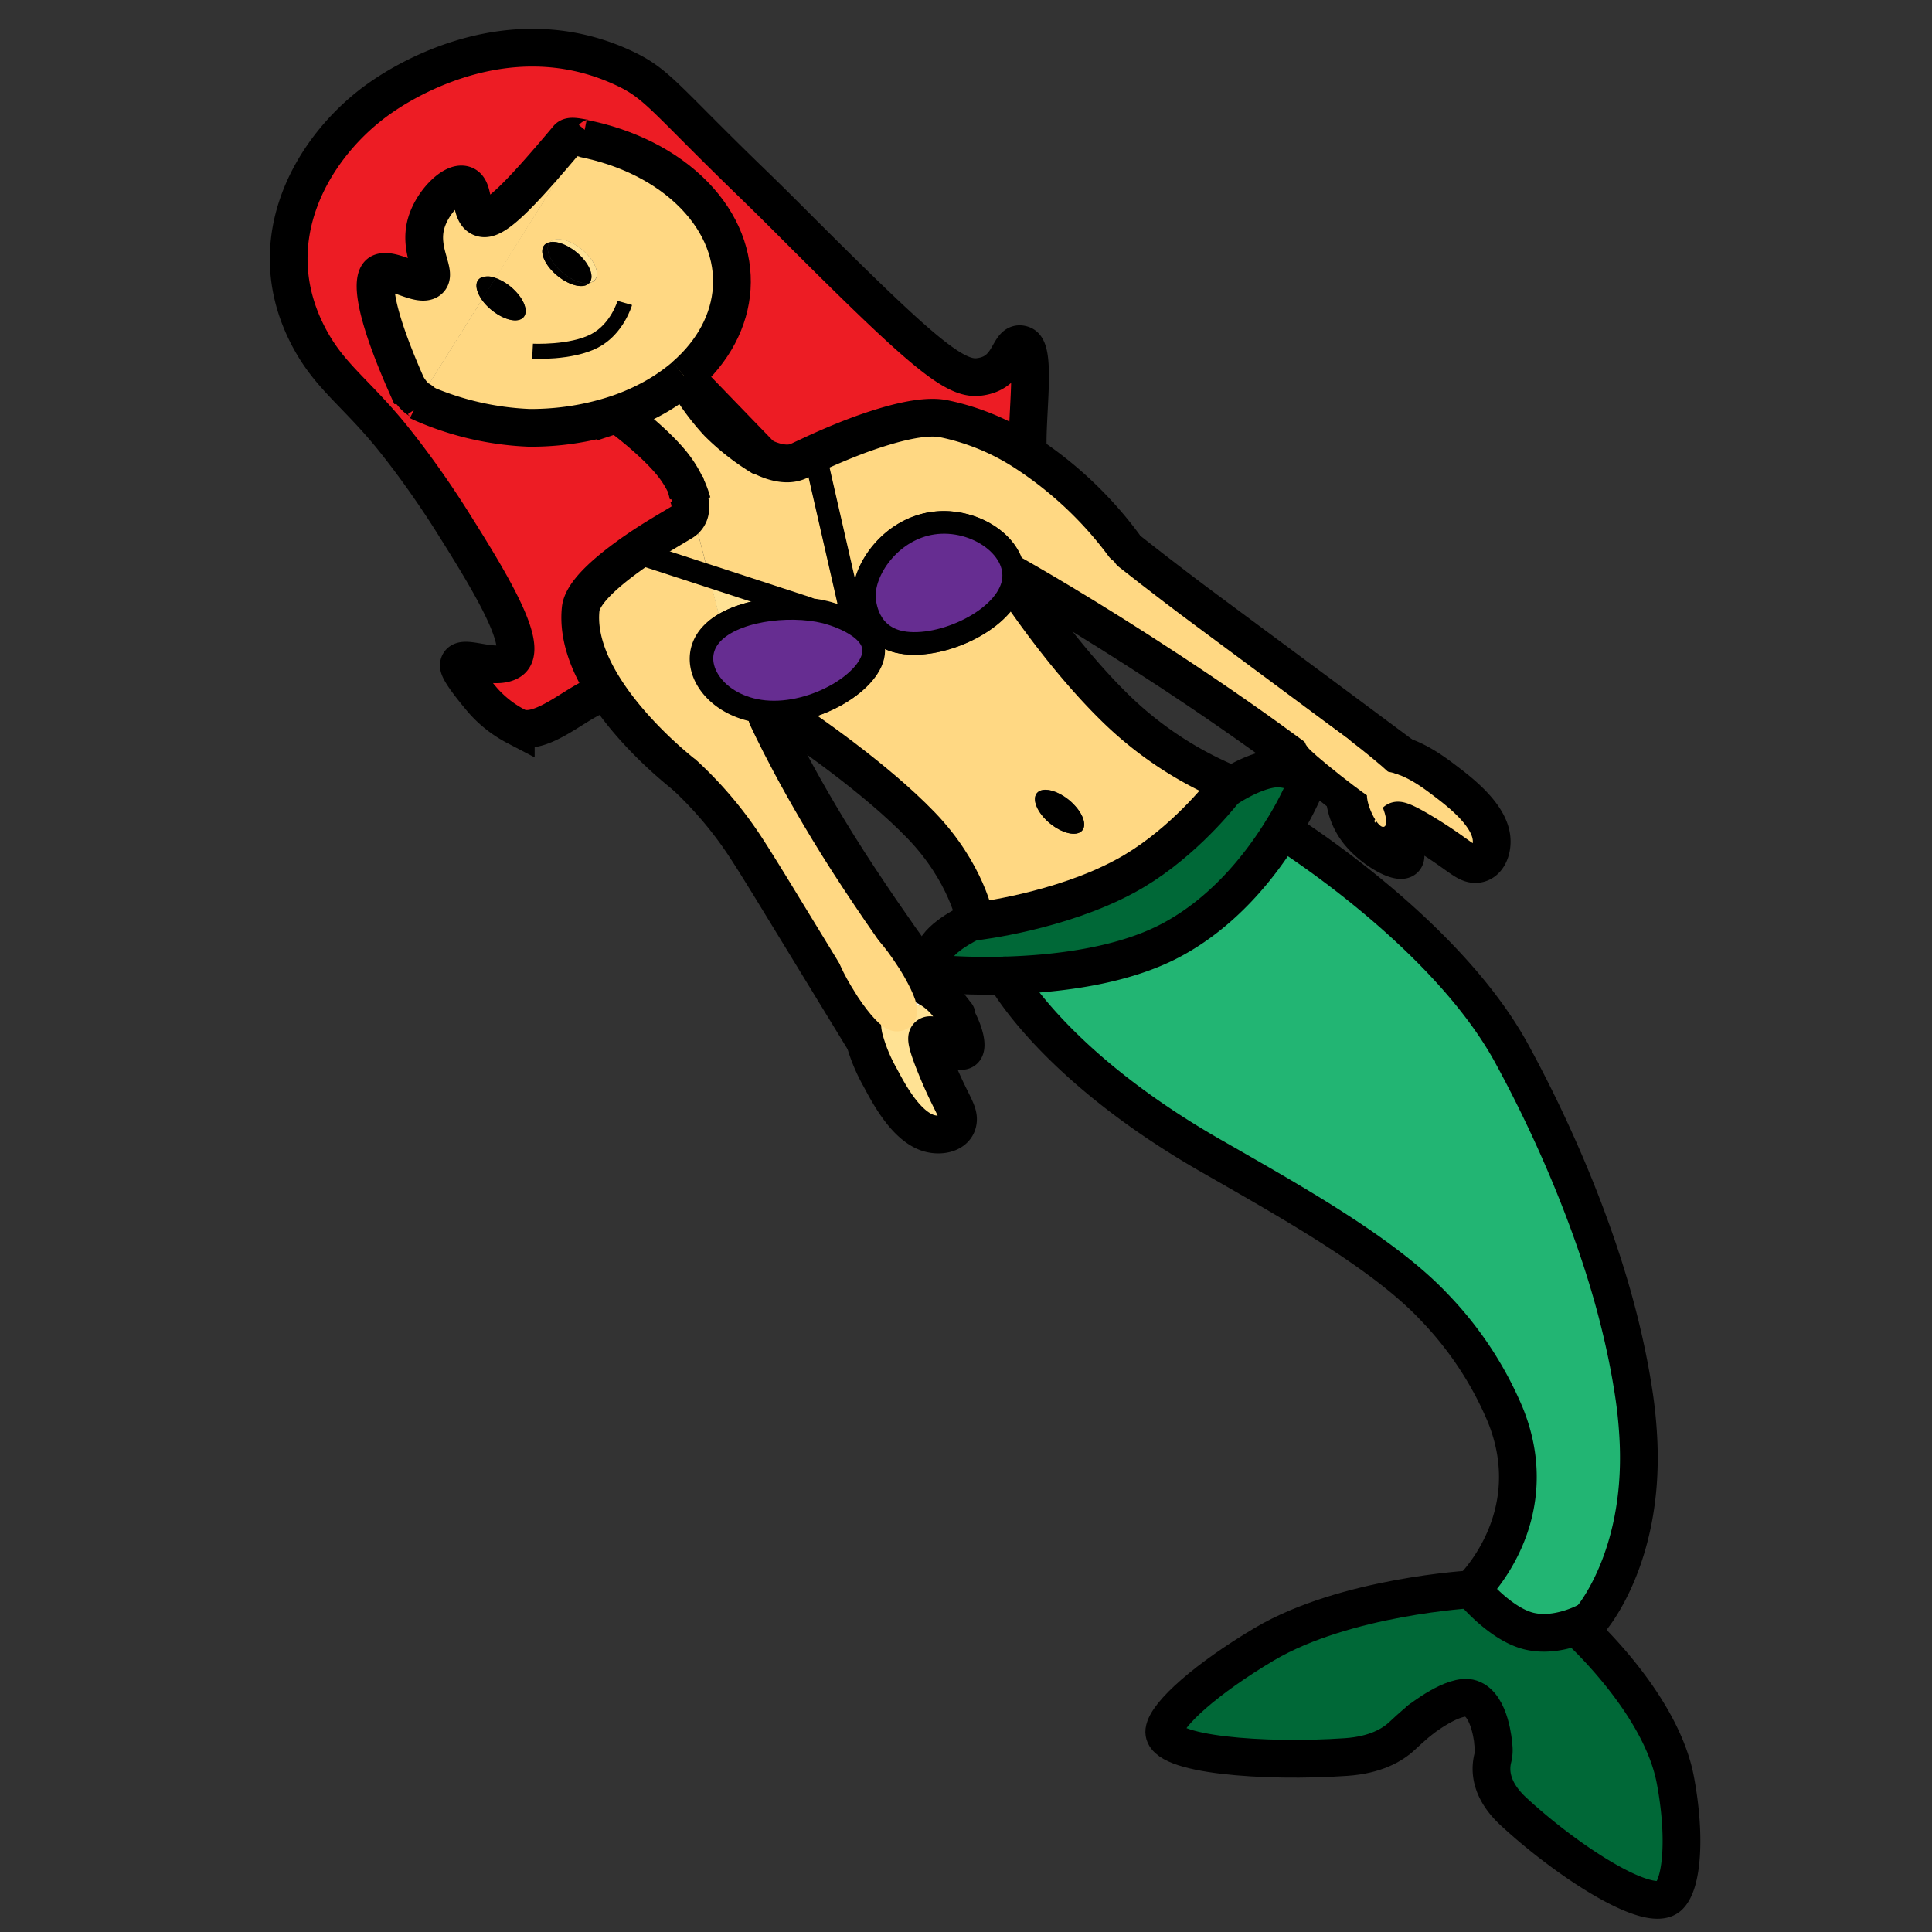 <svg id="Layer_1" data-name="Layer 1" xmlns="http://www.w3.org/2000/svg" viewBox="0 0 512 512"><rect x="0" y="0" width="512" height="512" fill="#333333" stroke="none"/><defs><style>.cls-1{fill:#ffe294;}.cls-17,.cls-2{fill:#ffd883;}.cls-3{fill:#fff;}.cls-4{fill:#ed1c24;}.cls-5{fill:#006837;}.cls-6{fill:#22b573;}.cls-18,.cls-7{fill:#662d91;}.cls-8{fill:#ffd77a;}.cls-10,.cls-11,.cls-12,.cls-13,.cls-14,.cls-15,.cls-16,.cls-9{fill:none;}.cls-10,.cls-11,.cls-12,.cls-13,.cls-18,.cls-9{stroke:#000;}.cls-10,.cls-11,.cls-14,.cls-9{stroke-miterlimit:10;}.cls-12,.cls-15,.cls-9{stroke-width:10px;}.cls-10{stroke-width:4px;}.cls-11{stroke-width:7px;}.cls-12,.cls-13,.cls-15,.cls-16,.cls-17,.cls-18{stroke-linecap:round;stroke-linejoin:round;}.cls-13,.cls-18{stroke-width:6px;}.cls-14,.cls-15,.cls-16,.cls-17{stroke:#ffd883;}.cls-16{stroke-width:8px;}.cls-17{stroke-width:0.5px;}</style></defs><title>mermaid</title><path class="cls-1" d="M358,202.59a6,6,0,0,1,.57-.65c4.18,3.34,7.38,6.11,7.23,6.29S362.24,205.91,358,202.59Z"/><path class="cls-2" d="M364.16,208.16c-1.89-2-3.87-3.11-4.42-2.58s.53,2.57,2.41,4.53,3.86,3.1,4.43,2.56S366,210.12,364.16,208.16Zm-7.78,2.95,0-.18c-.18-1.55-.63-5.45,1.66-8.34,4.23,3.32,7.67,5.82,7.8,5.64s-3-2.95-7.23-6.29a7.35,7.35,0,0,1,.77-.68c2.55-1.95,5.87-2,7.63-1.88a19.31,19.31,0,0,1,4.81,1c4.62,1.58,8.58,4.58,11,6.41,3.89,2.95,11.56,8.76,12.44,15,.5,3.54-1.18,7.32-4.41,7.18-2.61-.11-4.48-2.71-13.26-8.05-6.1-3.71-7.08-3.6-7.49-3.38-2,1.13,4,8.81,2,10.17-1.58,1.09-7.85-2.31-11.61-6.72A17.31,17.31,0,0,1,356.38,211.11Z"/><path class="cls-2" d="M359.36,201.26a7.35,7.35,0,0,0-.77.68l-.63-.5c-4.49-3.56-8.25-6.3-8.4-6.11s3.38,3.23,7.87,6.79l.59.47c-2.29,2.89-1.83,6.79-1.66,8.34l0,.18c-2.05-1.64-4.88-3.85-8.48-6.57-6.91-5.24-16.65-12.35-29.1-20.77-24.18-16.36-43-27.29-49.57-31l-.72-.41c-.15-8.35-11.06-15.23-21.49-13.65-10.65,1.61-18,11.57-18.09,19.1,0,.62,0,8.24,6.54,11.39l-1.24,1.46s-1.09,1.17-3,2.85a5.31,5.31,0,0,0,.08-.92c0-3.46-3-5.95-6.06-7.62l.73-.63-10.08-44.08c3.41-1.56,7.42-3.3,12-5,8.29-3,16.76-5.27,22.14-4.23a62.82,62.82,0,0,1,21.4,8.75,101.06,101.06,0,0,1,26.38,24.76l1.76,1.74s9.5,7.55,19.91,15.26c21.47,15.89,52.3,38.83,52.3,38.83a19.31,19.31,0,0,0-4.81-1C365.23,199.25,361.9,199.31,359.36,201.26Z"/><path class="cls-1" d="M357.42,202.11c-4.49-3.56-8-6.6-7.87-6.79s3.91,2.55,8.4,6.11l.63.5a6,6,0,0,0-.57.65Z"/><path class="cls-2" d="M154.49,36.71C166,39,176.54,44.11,184,51.79c14.49,14.91,12.77,34.68-2.62,48h0l-.6.5a50.58,50.58,0,0,1-9,5.93,58.25,58.25,0,0,1-8.65,3.64,70.43,70.43,0,0,1-9.13,2.33,72.84,72.84,0,0,1-13.86,1.22,78.43,78.43,0,0,1-27.95-6.4,2.82,2.82,0,0,0-1.18-1L127.7,79.43A12.51,12.51,0,0,0,129,81c2.94,3,7,4.6,9.08,3.52s1.37-4.43-1.57-7.45a13.92,13.92,0,0,0-5.23-3.44Zm2.52,38c2.07-1.08,1.37-4.43-1.57-7.45s-7-4.6-9.09-3.52a2.18,2.18,0,0,0-.63.49,2.82,2.82,0,0,0-.82.27c-2.07,1.08-1.36,4.42,1.59,7.45s7,4.6,9.08,3.52a2.09,2.09,0,0,0,.62-.48A2.93,2.93,0,0,0,157,74.67Z"/><path class="cls-2" d="M181.77,128.77a29.53,29.53,0,0,0-3.84-6.08C173,116.71,165,110.8,165,110.8l-.65.31-1.13-1.25,0,0a58.25,58.25,0,0,0,8.65-3.64,50.58,50.58,0,0,0,9-5.93l.6-.5a63.24,63.24,0,0,0,8.94,12.34,62,62,0,0,0,12,9.3l-.41-.42c1.22.64,6,2.94,9.71,1.22l4.29-2L226,164.3l-.73.63a32.12,32.12,0,0,0-6.82-2.62,33.18,33.18,0,0,0-4.49-.76l.08-.37-26.15-8.53-5.11-19.94-.18-.7-.22-.9Z"/><path class="cls-2" d="M246.58,259.83c2.08,2.83,3.77,5,4.95,6.58l-.17.07c-.2-.26-.41-.52-.62-.77a17.26,17.26,0,0,0-9.27-5.69c-1.3-.36-4.31-1.21-7.17-.23l-.66-1c-3.1-4.83-6.21-8.35-7-7.86s1.14,4.79,4.24,9.63l.62,1,0,0c-2.31,2.23-2.89,5.51-3,7.28a20.52,20.52,0,0,0,.48,6.13l-.36,0s-12.18-20-24.43-40c-2-3.27-4.22-6.84-6.42-10.23a102.36,102.36,0,0,0-16.21-19.24s-12.27-9.33-20.5-21.65c-4.6-6.89-7.94-14.73-7.16-22.4.42-4.07,6.07-9.22,12.65-14,.73-.53,1.45-1,2.18-1.54l1.07.85,18.13,5.92,3.35,13.11a14,14,0,0,0-3.3,2.89c-5.12,6.36-.67,15.44,8.86,18.82a22.27,22.27,0,0,0,4.39,1.08l1.09.13,1.18.09-.18,1.16s8.26,18.43,24.55,43.05C235.4,244.42,242,253.61,246.58,259.83Z"/><path class="cls-3" d="M182.37,131.11l-18-20,.65-.31s8,5.91,12.94,11.89a29.53,29.53,0,0,1,3.84,6.08Z"/><path class="cls-4" d="M154.52,36.59c-1.6-.26-3.36-.69-4,0C137.72,51.84,131.2,58.4,128,57.82c-4-.72-1.76-8.75-5.6-8.94-2.94-.16-7.92,4.92-9.47,10.34-2.08,7.35,3,13.2.73,15-2.48,2-9.91-3.42-12.91-1.9-2.28,1.16-2.12,9.19,7,29.78a13.14,13.14,0,0,0,2.33,3.1,4.2,4.2,0,0,0,1,.75l-.23.37c.47.23.93.45,1.41.66a78.43,78.43,0,0,0,27.95,6.4,72.84,72.84,0,0,0,13.86-1.22,70.43,70.43,0,0,0,9.13-2.33l0,0,1.13,1.25,18,20,.22.9.18.7c.38,1.69.41,4.21-2,5.66-3.31,2-7.57,4.42-12.06,7.51-.72.49-1.45,1-2.18,1.54-6.58,4.77-12.23,9.92-12.65,14-.78,7.67,2.55,15.51,7.16,22.4-5.67-.58-17.23,12.49-24.31,8.65a30.47,30.47,0,0,1-8.81-6.94c-3.86-4.58-6.35-8-6.29-9.21.19-3.39,9.1,1.6,13.54-1.1,5.57-3.39-5.59-21.53-14.88-36.31-2.24-3.58-4.56-7.07-6.79-10.27-3.74-5.37-7.05-9.69-10-13.33-9-10.93-15.64-15.36-20.85-24.55-15.24-26.9.79-52.72,18.23-64.85,3.82-2.66,32.54-22.45,64-8.08,9.3,4.24,10.61,7.58,34,30.26,3.15,3.05,6.65,6.49,10.55,10.4,33.77,33.81,43.18,42.07,49.77,41.44,9.14-.87,7.82-10.08,11.9-8.53,3.63,1.39.9,19.16,1.33,27.94l-.85.47A62.82,62.82,0,0,0,250,111c-5.37-1-13.85,1.21-22.14,4.23-4.57,1.66-8.58,3.4-12,5l-4.29,2c-3.69,1.72-8.49-.59-9.71-1.22L181.4,99.75h0c15.39-13.27,17.11-33.05,2.62-48-7.47-7.68-18-12.8-29.52-15.08Z"/><path class="cls-2" d="M359.74,205.58c.55-.54,2.53.62,4.42,2.58s3,4,2.41,4.52-2.54-.61-4.43-2.56S359.18,206.13,359.74,205.58Z"/><path class="cls-5" d="M346.7,206.67l-.12.18A88.26,88.26,0,0,1,339.82,220c-5.84,9.5-15.6,21.94-29.79,29.37-13.16,6.89-30.76,8.81-43.72,9.18a160.63,160.63,0,0,1-17.6-.41l-.1,0c-.86-1.34-2.07-4-.64-6.56,2.28-4.14,10.46-7.75,10.46-7.75l.29.3s22.13-2.54,39.48-12c13.46-7.3,23.67-19.43,26.7-23.26l.12,0s7-4.8,12.79-5.32a12.18,12.18,0,0,1,8,2.37A9.43,9.43,0,0,1,346.7,206.67Z"/><path class="cls-6" d="M339.89,220s43,26.67,60.73,59.21c11.95,21.9,22.54,47.31,28.35,70.41,1.8,7.12,3.17,14,4.14,20.62a120.13,120.13,0,0,1,1.12,12c1.33,31.06-12.74,47-12.74,47a26.89,26.89,0,0,1-3.75,1.75c-3.21,1.21-8,2.42-12.74,1.21-7.7-2-15-11-15-11s20-19,8.92-46.28a93,93,0,0,0-18.77-28.45c-13.52-14.37-38-28-59.48-40.3-41.91-24.06-54.33-47.63-54.33-47.63,13-.37,30.56-2.29,43.72-9.18C324.22,241.9,334,229.46,339.82,220Z"/><path class="cls-2" d="M237.87,170h.06c10.11,2.52,27.55-5.1,30.23-14.91a8.1,8.1,0,0,0,.23-1.09c5.77,8.6,15.9,22.63,27.39,33.81a96.76,96.76,0,0,0,30.06,19.85s-.32.43-.93,1.2c-3,3.83-13.24,16-26.7,23.26-17.35,9.42-39.48,12-39.48,12l-.29-.3s-2.29-12.56-14.31-25-30.93-25.52-37.72-30c11.81-.64,23.79-8.45,24.84-15.28,1.9-1.68,3-2.85,3-2.85l1.24-1.46A12.88,12.88,0,0,0,237.87,170Zm46.68,43.15c-2.94-3-7-4.6-9.08-3.52s-1.37,4.42,1.57,7.45,7,4.6,9.09,3.51S287.49,216.21,284.55,213.18Z"/><path class="cls-7" d="M266.58,151.32l1.48,2.23a160.75,160.75,0,0,1-13.64,8.58A174.71,174.71,0,0,1,237.87,170a12.88,12.88,0,0,1-2.39-.86c-6.5-3.15-6.55-10.77-6.54-11.39.1-7.53,7.44-17.5,18.09-19.1,10.43-1.58,21.34,5.3,21.49,13.65l-1.84-1Z"/><path class="cls-7" d="M268.51,152.32l.72.41-.75.53A6.54,6.54,0,0,0,268.51,152.32Z"/><path class="cls-7" d="M268.51,152.32a6.54,6.54,0,0,1,0,.95l-.42.29-1.48-2.23.09,0Z"/><path class="cls-7" d="M268.49,153.26a5.29,5.29,0,0,1-.09.77c-.12-.16-.23-.33-.33-.49Z"/><path class="cls-2" d="M154.52,36.59l0,.12-23.18,37a5,5,0,0,0-3.86-.09c-1.7.89-1.52,3.32.25,5.84L111.07,106a4.2,4.2,0,0,1-1-.75,13.14,13.14,0,0,1-2.33-3.1c-9.15-20.58-9.31-28.62-7-29.78,3-1.53,10.43,3.9,12.91,1.9,2.24-1.8-2.81-7.66-.73-15,1.55-5.42,6.53-10.5,9.47-10.34,3.83.19,1.63,8.22,5.6,8.94,3.2.58,9.72-6,22.57-21.22C151.15,35.9,152.91,36.34,154.52,36.59Z"/><path class="cls-7" d="M268.06,153.55c.11.16.21.32.33.49a8.1,8.1,0,0,1-.23,1.09c-2.68,9.81-20.12,17.42-30.23,14.91h-.06a174.71,174.71,0,0,0,16.55-7.89A160.75,160.75,0,0,0,268.06,153.55Z"/><path class="cls-1" d="M146.34,63.7c2.07-1.08,6.15.49,9.09,3.52s3.64,6.37,1.57,7.45a2.93,2.93,0,0,1-.83.28c1.26-1.39.4-4.31-2.19-7s-6.06-4.21-8.27-3.79A2.18,2.18,0,0,1,146.34,63.7Z"/><path d="M145.72,64.19c2.2-.42,5.68,1.13,8.27,3.79s3.45,5.57,2.19,7c-2.2.41-5.67-1.13-8.25-3.79S144.47,65.58,145.72,64.19Z"/><path class="cls-3" d="M201.92,121l.41.42a62,62,0,0,1-12-9.3,63.24,63.24,0,0,1-8.94-12.34Z"/><path d="M144.89,64.46a2.82,2.82,0,0,1,.82-.27c-1.25,1.39-.39,4.3,2.21,7s6.06,4.2,8.25,3.79a2.09,2.09,0,0,1-.62.48c-2.07,1.08-6.14-.5-9.08-3.52S142.82,65.54,144.89,64.46Z"/><path d="M275.47,209.66c2.07-1.08,6.13.49,9.08,3.52s3.65,6.36,1.58,7.44-6.14-.49-9.09-3.51S273.39,210.75,275.47,209.66Z"/><path class="cls-7" d="M204.64,187.58c-1.73.52-3,.85-3.45,1a22.27,22.27,0,0,1-4.39-1.08l-5.57-21.7c5.75-3.7,15-5,22.72-4.21a33.18,33.18,0,0,1,4.49.76,32.12,32.12,0,0,1,6.82,2.62c3.11,1.67,6.08,4.16,6.06,7.62a5.31,5.31,0,0,1-.08.92,60.42,60.42,0,0,1-11.12,7.94A86.61,86.61,0,0,1,204.64,187.58Z"/><path class="cls-7" d="M220.13,181.41a60.42,60.42,0,0,0,11.12-7.94c-1,6.84-13,14.64-24.84,15.28l-1.77-1.17A86.61,86.61,0,0,0,220.13,181.41Z"/><path d="M131.31,73.68a13.92,13.92,0,0,1,5.23,3.44c2.94,3,3.65,6.36,1.57,7.45S132,84.06,129,81a12.51,12.51,0,0,1-1.34-1.61Z"/><path d="M131.31,73.68l-3.61,5.75c-1.77-2.52-2-4.95-.25-5.84A5,5,0,0,1,131.31,73.68Z"/><path class="cls-1" d="M187.88,152.65,214,161.18l-.08.37c-7.68-.8-17,.51-22.72,4.21Z"/><path class="cls-2" d="M182.77,132.71l5.11,19.94-18.13-5.92-1.07-.85c4.49-3.1,8.75-5.56,12.06-7.51C183.18,136.93,183.15,134.4,182.77,132.71Z"/><path class="cls-7" d="M191.23,165.76l5.57,21.7c-9.54-3.37-14-12.46-8.86-18.82A14,14,0,0,1,191.23,165.76Z"/><path class="cls-3" d="M111.07,106a2.82,2.82,0,0,1,1.18,1c-.48-.21-.94-.43-1.41-.66Z"/><path class="cls-5" d="M417.74,431l.24.32s22.16,19.8,26,40.48c2.75,14.65,1.85,27.31-1.74,30.71-5.13,4.86-26.93-9.25-41.21-22.48-6-5.57-6.26-10.71-5.47-14a8.59,8.59,0,0,0,.14-3.79s-.73-10.41-5.95-12.13c-4.45-1.47-13.49,5.71-13.49,5.71s-2.12,1.74-4.74,4.21-7.17,5.06-14.81,5.59c-21.62,1.5-49-.57-48.21-6.93.52-4.45,11.35-14,26.55-23C356.54,423,390,421.17,390,421.17s7.31,9.07,15,11C409.7,433.42,414.53,432.21,417.74,431Z"/><path class="cls-1" d="M241.46,260a17.26,17.26,0,0,1,9.27,5.69c.21.25.42.51.62.77,3.38,4.39,5.43,10.46,4.18,11.8-1.64,1.75-8.25-5.43-9.68-3.61-.28.37-.54,1.32,2.16,8,3.88,9.55,6.15,11.8,5.85,14.42-.36,3.23-4.35,4.29-7.74,3.25-6-1.84-10.54-10.37-12.83-14.68a44,44,0,0,1-4.36-10.7,20.52,20.52,0,0,1-.48-6.13c.16-1.77.73-5,3-7.28l0,0c2.87,4.33,5.64,7.37,6.34,6.92s-.88-4.18-3.58-8.59C237.15,258.82,240.17,259.67,241.46,260Zm1.15,4.42c-.76-1-1.51-1.7-1.69-1.56s.27,1.06,1,2.06,1.51,1.71,1.69,1.57S243.36,265.45,242.62,264.45Z"/><path class="cls-3" d="M240.93,262.89c.17-.14.93.56,1.69,1.56s1.21,1.93,1,2.06-.94-.56-1.69-1.57S240.74,263,240.93,262.89Z"/><path class="cls-8" d="M226.67,250.89c.75-.49,3.87,3,7,7.86l.66,1a7.26,7.26,0,0,0-2.76,1.67l-.62-1C227.81,255.68,225.91,251.38,226.67,250.89Z"/><path class="cls-8" d="M231.53,261.47a7.26,7.26,0,0,1,2.76-1.67c2.7,4.41,4.28,8.14,3.58,8.59S234.4,265.8,231.53,261.47Z"/><path class="cls-9" d="M161.8,184a2.7,2.7,0,0,0-.8-.19c-5.67-.58-17.23,12.49-24.31,8.65a30.47,30.47,0,0,1-8.81-6.94c-3.86-4.58-6.35-8-6.29-9.21.19-3.39,9.1,1.6,13.54-1.1,5.57-3.39-5.59-21.53-14.88-36.31-2.24-3.58-4.56-7.07-6.79-10.27-3.74-5.37-7.05-9.69-10-13.33-9-10.93-15.64-15.36-20.85-24.55-15.24-26.9.79-52.72,18.23-64.85,3.82-2.66,32.54-22.45,64-8.08,9.3,4.24,10.61,7.58,34,30.26,3.15,3.05,6.65,6.49,10.55,10.4,33.77,33.81,43.18,42.07,49.77,41.44,9.14-.87,7.82-10.08,11.9-8.53,3.63,1.39.9,19.16,1.33,27.94"/><path class="cls-9" d="M181.4,99.75c15.39-13.27,17.11-33.05,2.62-48-7.47-7.68-18-12.8-29.52-15.08"/><path class="cls-9" d="M110.84,106.32c.47.23.93.45,1.41.66a78.43,78.43,0,0,0,27.95,6.4,72.84,72.84,0,0,0,13.86-1.22,70.43,70.43,0,0,0,9.13-2.33,58.25,58.25,0,0,0,8.65-3.64,50.58,50.58,0,0,0,9-5.93l.6-.5"/><path class="cls-10" d="M165.58,80.28s-2,6.93-8,10.05c-6.26,3.28-16.45,2.75-16.45,2.75"/><path class="cls-9" d="M157.28,36.3c-.46.56-1.57.48-2.76.29-1.6-.26-3.36-.69-4,0C137.72,51.84,131.2,58.4,128,57.82c-4-.72-1.76-8.75-5.6-8.94-2.94-.16-7.92,4.92-9.47,10.34-2.08,7.35,3,13.2.73,15-2.48,2-9.91-3.42-12.91-1.9-2.28,1.16-2.12,9.19,7,29.78a13.14,13.14,0,0,0,2.33,3.1,4.2,4.2,0,0,0,1,.75,2.82,2.82,0,0,1,1.18,1"/><path class="cls-9" d="M165,110.8s8,5.91,12.94,11.89a29.53,29.53,0,0,1,3.84,6.08,24.1,24.1,0,0,1,1.63,4.33"/><path class="cls-9" d="M181.4,99.75a63.24,63.24,0,0,0,8.94,12.34,62,62,0,0,0,12,9.3"/><polyline class="cls-9" points="182.37 131.11 181.77 128.77 181.46 127.59"/><path class="cls-11" d="M272.32,150.49s-1.15.87-3.08,2.24l-.75.53-.42.29"/><path class="cls-12" d="M258.44,243.83s-8.18,3.6-10.46,7.75c-1.43,2.59-.22,5.21.64,6.56.18.28.35.51.47.66l.22.26"/><path class="cls-12" d="M325,209s7-4.8,12.79-5.32a12.18,12.18,0,0,1,8,2.37,9.43,9.43,0,0,1,.82.66"/><path class="cls-12" d="M248.72,258.1a160.63,160.63,0,0,0,17.6.41c13-.37,30.56-2.29,43.72-9.18C324.22,241.9,334,229.46,339.82,220a88.26,88.26,0,0,0,6.76-13.11"/><path class="cls-12" d="M266.31,258.51s12.43,23.57,54.33,47.63c21.49,12.33,46,25.94,59.48,40.3a93,93,0,0,1,18.77,28.45C410,402.19,390,421.17,390,421.17"/><path class="cls-12" d="M339.89,220s43,26.67,60.73,59.21c11.95,21.9,22.54,47.31,28.35,70.41,1.8,7.12,3.17,14,4.14,20.62a120.13,120.13,0,0,1,1.12,12c1.33,31.06-12.74,47-12.74,47"/><path class="cls-12" d="M421.5,429.25a26.89,26.89,0,0,1-3.75,1.75c-3.21,1.21-8,2.42-12.74,1.21-7.7-2-15-11-15-11"/><path class="cls-12" d="M390,421.17s-33.44,1.86-54.9,14.53c-15.19,9-26,18.56-26.55,23-.76,6.36,26.6,8.43,48.21,6.93,7.65-.53,12.19-3.13,14.81-5.59s4.74-4.21,4.74-4.21"/><path class="cls-12" d="M418,431.32s22.16,19.8,26,40.48c2.75,14.65,1.85,27.31-1.74,30.71-5.13,4.86-26.93-9.25-41.21-22.48-6-5.57-6.26-10.71-5.47-14a8.59,8.59,0,0,0,.14-3.79"/><path class="cls-12" d="M395.75,462.26s-.73-10.41-5.95-12.13c-4.45-1.47-13.49,5.71-13.49,5.71"/><line class="cls-13" x1="181.51" y1="205.46" x2="180.35" y2="206.06"/><path class="cls-13" d="M268.51,152.32c-.15-8.35-11.06-15.23-21.49-13.65-10.65,1.61-18,11.57-18.09,19.1,0,.62,0,8.24,6.54,11.39a12.88,12.88,0,0,0,2.39.86h.06c10.11,2.52,27.55-5.1,30.23-14.91a8.1,8.1,0,0,0,.23-1.09,5.29,5.29,0,0,0,.09-.77A6.54,6.54,0,0,0,268.51,152.32Z"/><path class="cls-13" d="M196.8,187.47c-9.54-3.37-14-12.46-8.86-18.82a14,14,0,0,1,3.3-2.89c5.75-3.7,15-5,22.72-4.21a33.18,33.18,0,0,1,4.49.76,32.12,32.12,0,0,1,6.82,2.62c3.11,1.67,6.08,4.16,6.06,7.62a5.31,5.31,0,0,1-.08.92c-1,6.84-13,14.64-24.84,15.28a27.88,27.88,0,0,1-3,0l-1.18-.09-1.09-.13A22.27,22.27,0,0,1,196.8,187.47Z"/><path class="cls-14" d="M362.14,210.11c1.89,2,3.86,3.1,4.43,2.56s-.53-2.56-2.41-4.52-3.87-3.11-4.42-2.58S360.26,208.15,362.14,210.11Z"/><path class="cls-12" d="M268.06,153.55c.11.16.21.32.33.49,5.77,8.6,15.9,22.63,27.39,33.81a96.76,96.76,0,0,0,30.06,19.85"/><path class="cls-12" d="M204.64,187.58l1.77,1.17c6.79,4.51,25.64,17.46,37.72,30s14.31,25,14.31,25"/><polyline class="cls-9" points="201.91 120.97 181.4 99.75 181.4 99.75"/><path class="cls-9" d="M182.2,131a7.73,7.73,0,0,1,.39,1l.18.7c.38,1.69.41,4.21-2,5.66-3.31,2-7.57,4.42-12.06,7.51-.72.49-1.45,1-2.18,1.54-6.58,4.77-12.23,9.92-12.65,14-.78,7.67,2.55,15.51,7.16,22.4,8.23,12.32,20.5,21.65,20.5,21.65"/><path class="cls-12" d="M201.63,120.81l.29.16c1.22.64,6,2.94,9.71,1.22l4.29-2c3.41-1.56,7.42-3.3,12-5,8.29-3,16.76-5.27,22.14-4.23a62.82,62.82,0,0,1,21.4,8.75,101.06,101.06,0,0,1,26.38,24.76"/><path class="cls-12" d="M325.84,207.71s-.32.43-.93,1.2c-3,3.83-13.24,16-26.7,23.26-17.35,9.42-39.48,12-39.48,12"/><path class="cls-12" d="M181.51,205.46a102.36,102.36,0,0,1,16.21,19.24c2.21,3.39,4.42,7,6.42,10.23,12.25,20.06,24.43,40,24.43,40"/><path class="cls-12" d="M299.59,146.29s9.5,7.55,19.91,15.26c21.47,15.89,52.3,38.83,52.3,38.83"/><path class="cls-12" d="M203.28,189.93s8.26,18.43,24.55,43.05c7.57,11.44,14.15,20.63,18.75,26.85,2.08,2.83,3.77,5,4.95,6.58s1.94,2.49,1.94,2.49"/><path class="cls-12" d="M266.67,151.29l1.84,1,.72.41c6.6,3.74,25.39,14.68,49.57,31,12.45,8.42,22.19,15.53,29.1,20.77,3.6,2.73,6.43,4.94,8.48,6.57,2.64,2.11,4,3.25,4,3.25"/><polyline class="cls-13" points="214.03 161.18 187.88 152.65 169.75 146.74"/><polyline class="cls-13" points="215.58 118.73 215.92 120.22 226 164.3"/><path class="cls-12" d="M228.93,274.91a44,44,0,0,0,4.36,10.7c2.29,4.32,6.82,12.84,12.83,14.68,3.39,1,7.38,0,7.74-3.25.3-2.61-2-4.87-5.85-14.42-2.7-6.63-2.44-7.59-2.16-8,1.43-1.82,8,5.36,9.68,3.61,1.25-1.33-.8-7.41-4.18-11.8-.2-.26-.41-.52-.62-.77a17.26,17.26,0,0,0-9.27-5.69c-1.3-.36-4.31-1.21-7.17-.23a7.26,7.26,0,0,0-2.76,1.67l0,0c-2.31,2.23-2.89,5.51-3,7.28A20.52,20.52,0,0,0,228.93,274.91Z"/><path class="cls-12" d="M371.79,200.39c4.62,1.58,8.58,4.58,11,6.41,3.89,2.95,11.56,8.76,12.44,15,.5,3.54-1.18,7.32-4.41,7.18-2.61-.11-4.48-2.71-13.26-8.05-6.1-3.71-7.08-3.6-7.49-3.38-2,1.13,4,8.81,2,10.17-1.58,1.09-7.85-2.31-11.61-6.72a17.31,17.31,0,0,1-4.12-9.9l0-.18c-.18-1.55-.63-5.45,1.66-8.34a6,6,0,0,1,.57-.65,7.35,7.35,0,0,1,.77-.68c2.55-1.95,5.87-2,7.63-1.88A19.31,19.31,0,0,1,371.79,200.39Z"/><path class="cls-15" d="M231.53,261.47l-.62-1c-3.1-4.84-5-9.14-4.24-9.63s3.87,3,7,7.86l.66,1c2.7,4.41,4.28,8.14,3.58,8.59S234.4,265.8,231.53,261.47Z"/><path class="cls-16" d="M358.58,201.94l-.63-.5c-4.49-3.56-8.25-6.3-8.4-6.11s3.38,3.23,7.87,6.79l.59.47c4.23,3.32,7.67,5.82,7.8,5.64S362.77,205.28,358.58,201.94Z"/><path class="cls-17" d="M363.52,214.86c1.06,2.51,2.49,4.3,3.2,4s.43-2.58-.63-5.09-2.49-4.3-3.2-4S362.46,212.35,363.52,214.86Z"/><path class="cls-18" d="M247.14,138.66c-10.64,1.61-18,11.58-18.08,19.11,0,.68.05,10,9,12.27,10.11,2.51,27.55-5.1,30.23-14.91C270.89,145.59,258.73,136.91,247.14,138.66Z"/><path class="cls-18" d="M188.17,168.55c5.54-6.86,20.77-8.71,30.5-6.33.88.21,12.93,3.3,12.88,10.23-.05,7.83-15.53,17.46-29,16.13C189.36,187.28,182.14,176,188.17,168.55Z"/></svg>